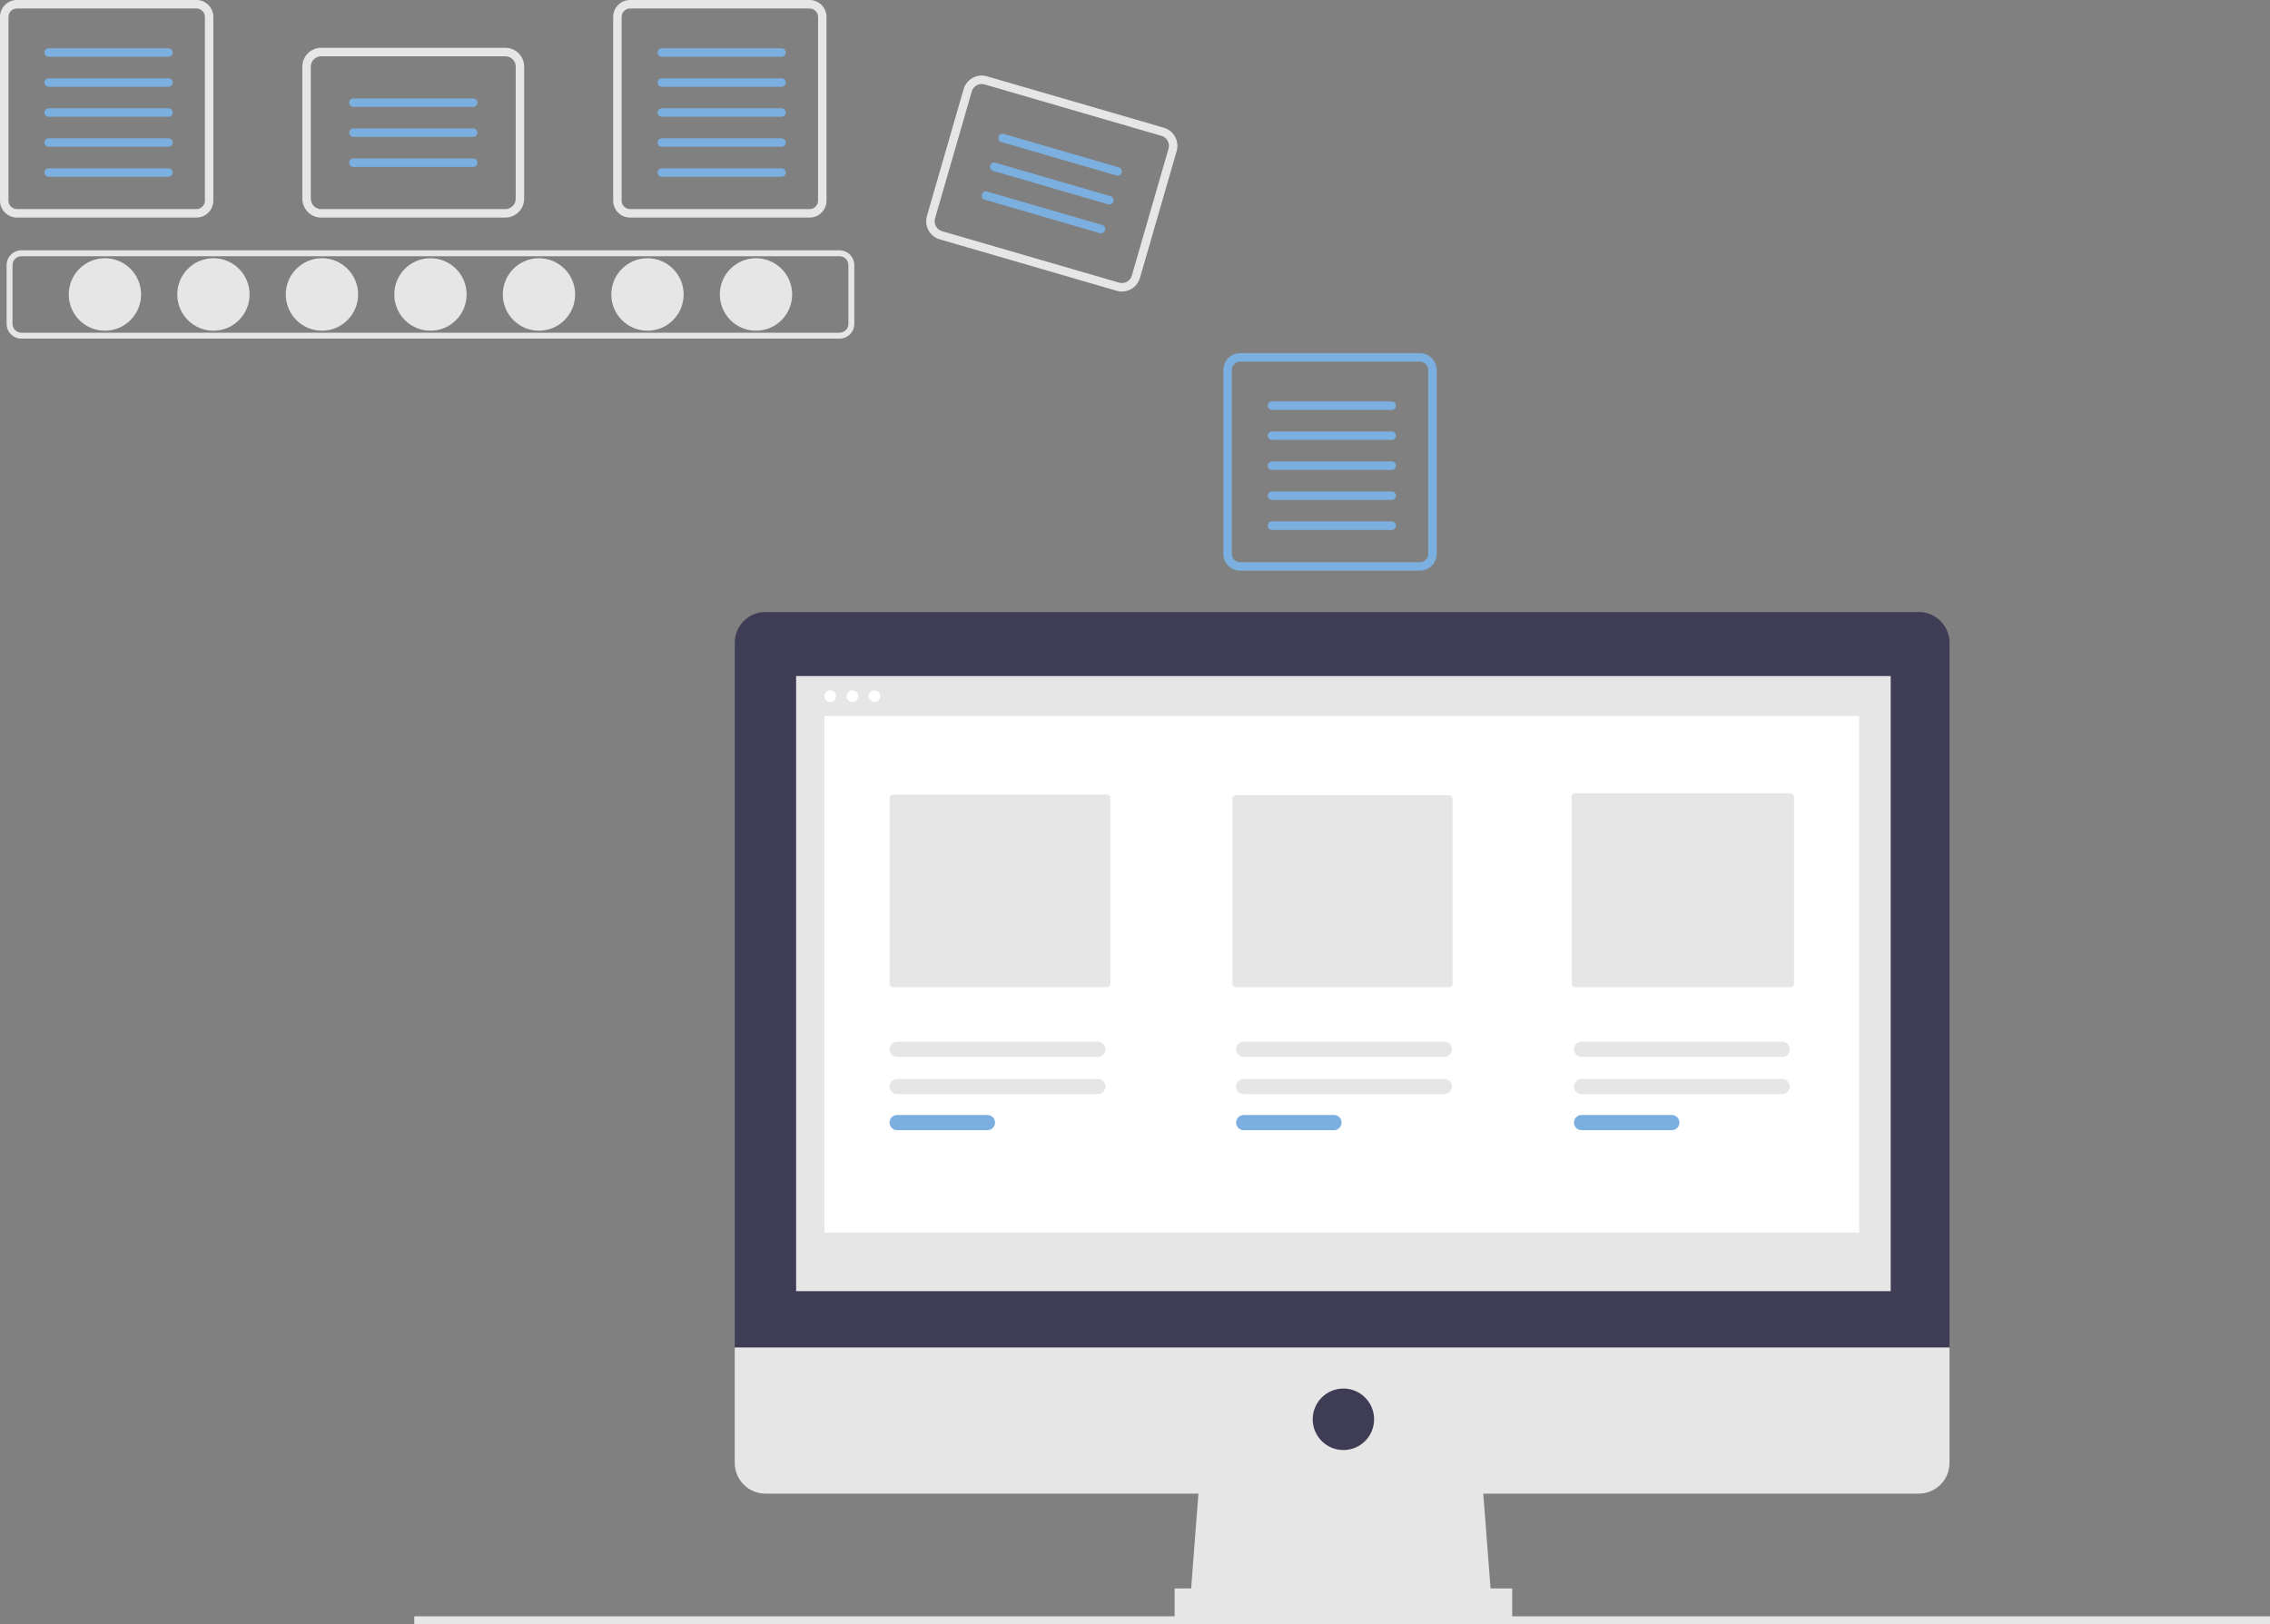 <svg width="299" height="214" viewBox="0 0 299 214" fill="none" xmlns="http://www.w3.org/2000/svg">
<rect x="0" y="0" width="299" height="214" fill="#808080" stroke="none"/>
<g clip-path="url(#clip0_197_168)">
<path d="M13.819 43.571C16.45 43.571 18.584 41.433 18.584 38.795C18.584 36.158 16.45 34.02 13.819 34.02C11.188 34.02 9.055 36.158 9.055 38.795C9.055 41.433 11.188 43.571 13.819 43.571Z" fill="#E6E6E6"/>
<path d="M28.112 43.571C30.743 43.571 32.876 41.433 32.876 38.795C32.876 36.158 30.743 34.02 28.112 34.02C25.481 34.02 23.348 36.158 23.348 38.795C23.348 41.433 25.481 43.571 28.112 43.571Z" fill="#E6E6E6"/>
<path d="M42.406 43.571C45.037 43.571 47.17 41.433 47.17 38.795C47.17 36.158 45.037 34.02 42.406 34.02C39.775 34.02 37.642 36.158 37.642 38.795C37.642 41.433 39.775 43.571 42.406 43.571Z" fill="#E6E6E6"/>
<path d="M56.699 43.571C59.33 43.571 61.463 41.433 61.463 38.795C61.463 36.158 59.33 34.02 56.699 34.02C54.068 34.02 51.935 36.158 51.935 38.795C51.935 41.433 54.068 43.571 56.699 43.571Z" fill="#E6E6E6"/>
<path d="M70.992 43.571C73.623 43.571 75.756 41.433 75.756 38.795C75.756 36.158 73.623 34.02 70.992 34.02C68.361 34.02 66.228 36.158 66.228 38.795C66.228 41.433 68.361 43.571 70.992 43.571Z" fill="#E6E6E6"/>
<path d="M85.285 43.571C87.916 43.571 90.049 41.433 90.049 38.795C90.049 36.158 87.916 34.02 85.285 34.02C82.654 34.02 80.52 36.158 80.52 38.795C80.52 41.433 82.654 43.571 85.285 43.571Z" fill="#E6E6E6"/>
<path d="M99.578 43.571C102.209 43.571 104.342 41.433 104.342 38.795C104.342 36.158 102.209 34.02 99.578 34.02C96.947 34.02 94.814 36.158 94.814 38.795C94.814 41.433 96.947 43.571 99.578 43.571Z" fill="#E6E6E6"/>
<path d="M110.588 44.612H2.81C2.296 44.611 1.803 44.407 1.44 44.042C1.076 43.678 0.872 43.184 0.871 42.669V34.924C0.872 34.409 1.076 33.915 1.44 33.55C1.803 33.186 2.296 32.981 2.81 32.98H110.588C111.102 32.981 111.595 33.186 111.958 33.55C112.322 33.915 112.526 34.409 112.527 34.924V42.669C112.526 43.184 112.322 43.678 111.958 44.042C111.595 44.407 111.102 44.611 110.588 44.612ZM2.81 33.758C2.502 33.758 2.206 33.881 1.988 34.1C1.77 34.318 1.647 34.615 1.647 34.924V42.669C1.647 42.978 1.77 43.274 1.988 43.493C2.206 43.711 2.502 43.834 2.81 43.835H110.588C110.896 43.834 111.192 43.711 111.41 43.493C111.628 43.274 111.751 42.978 111.751 42.669V34.924C111.751 34.615 111.628 34.318 111.41 34.1C111.192 33.881 110.896 33.758 110.588 33.758L2.81 33.758Z" fill="#E6E6E6"/>
<path d="M25.875 1.117C26.17 1.117 26.453 1.235 26.662 1.444C26.871 1.653 26.988 1.937 26.989 2.233V26.431C26.988 26.727 26.871 27.011 26.662 27.22C26.453 27.43 26.17 27.547 25.875 27.548H2.228C1.933 27.547 1.649 27.43 1.441 27.22C1.232 27.011 1.114 26.727 1.114 26.431V2.233C1.114 1.937 1.232 1.653 1.441 1.444C1.649 1.235 1.933 1.117 2.228 1.117L25.875 1.117ZM25.875 1.60389e-05H2.228C1.637 1.60389e-05 1.07 0.235 0.653 0.654C0.235 1.073 0 1.641 0 2.233V26.431C0 27.023 0.235 27.591 0.653 28.01C1.07 28.429 1.637 28.664 2.228 28.664H25.875C26.466 28.664 27.032 28.429 27.45 28.01C27.868 27.591 28.103 27.023 28.103 26.431V2.233C28.103 1.641 27.868 1.073 27.45 0.654C27.032 0.235 26.466 1.69681e-05 25.875 1.60389e-05Z" fill="#E6E6E6"/>
<path d="M22.186 7.477H6.409C6.336 7.477 6.263 7.463 6.195 7.436C6.127 7.408 6.065 7.367 6.013 7.315C5.961 7.263 5.92 7.201 5.891 7.133C5.863 7.065 5.849 6.992 5.849 6.919C5.849 6.845 5.863 6.772 5.891 6.704C5.92 6.636 5.961 6.575 6.013 6.523C6.065 6.471 6.127 6.43 6.195 6.402C6.263 6.374 6.336 6.36 6.409 6.36H22.186C22.259 6.36 22.332 6.374 22.4 6.402C22.468 6.43 22.53 6.471 22.582 6.523C22.634 6.575 22.675 6.636 22.704 6.704C22.732 6.772 22.747 6.845 22.747 6.919C22.747 6.992 22.732 7.065 22.704 7.133C22.675 7.201 22.634 7.263 22.582 7.315C22.53 7.367 22.468 7.408 22.4 7.436C22.332 7.463 22.259 7.477 22.186 7.477Z" fill="#7BAFDF"/>
<path d="M22.186 11.431H6.409C6.336 11.432 6.263 11.417 6.195 11.39C6.127 11.362 6.065 11.321 6.013 11.269C5.961 11.217 5.92 11.155 5.891 11.087C5.863 11.019 5.849 10.946 5.849 10.873C5.849 10.799 5.863 10.726 5.891 10.658C5.92 10.59 5.961 10.529 6.013 10.477C6.065 10.425 6.127 10.384 6.195 10.356C6.263 10.328 6.336 10.314 6.409 10.315H22.186C22.259 10.314 22.332 10.328 22.4 10.356C22.468 10.384 22.53 10.425 22.582 10.477C22.634 10.529 22.675 10.59 22.704 10.658C22.732 10.726 22.747 10.799 22.747 10.873C22.747 10.946 22.732 11.019 22.704 11.087C22.675 11.155 22.634 11.217 22.582 11.269C22.53 11.321 22.468 11.362 22.4 11.39C22.332 11.417 22.259 11.432 22.186 11.431Z" fill="#7BAFDF"/>
<path d="M22.186 15.384H6.409C6.336 15.385 6.263 15.371 6.195 15.343C6.127 15.315 6.065 15.274 6.013 15.222C5.961 15.17 5.92 15.108 5.891 15.04C5.863 14.972 5.849 14.899 5.849 14.826C5.849 14.752 5.863 14.679 5.891 14.611C5.92 14.543 5.961 14.482 6.013 14.43C6.065 14.378 6.127 14.337 6.195 14.309C6.263 14.281 6.336 14.267 6.409 14.268H22.186C22.259 14.267 22.332 14.281 22.4 14.309C22.468 14.337 22.53 14.378 22.582 14.43C22.634 14.482 22.675 14.543 22.704 14.611C22.732 14.679 22.747 14.752 22.747 14.826C22.747 14.899 22.732 14.972 22.704 15.04C22.675 15.108 22.634 15.17 22.582 15.222C22.53 15.274 22.468 15.315 22.4 15.343C22.332 15.371 22.259 15.385 22.186 15.384Z" fill="#7BAFDF"/>
<path d="M22.186 19.338H6.409C6.336 19.339 6.263 19.325 6.195 19.297C6.127 19.269 6.065 19.228 6.013 19.176C5.961 19.124 5.92 19.062 5.891 18.994C5.863 18.927 5.849 18.854 5.849 18.78C5.849 18.706 5.863 18.634 5.891 18.566C5.92 18.498 5.961 18.436 6.013 18.384C6.065 18.332 6.127 18.291 6.195 18.263C6.263 18.235 6.336 18.221 6.409 18.222H22.186C22.259 18.221 22.332 18.235 22.4 18.263C22.468 18.291 22.53 18.332 22.582 18.384C22.634 18.436 22.675 18.498 22.704 18.566C22.732 18.634 22.747 18.706 22.747 18.78C22.747 18.854 22.732 18.927 22.704 18.994C22.675 19.062 22.634 19.124 22.582 19.176C22.53 19.228 22.468 19.269 22.4 19.297C22.332 19.325 22.259 19.339 22.186 19.338Z" fill="#7BAFDF"/>
<path d="M22.186 23.292H6.41C6.262 23.292 6.12 23.234 6.016 23.129C5.911 23.024 5.853 22.882 5.853 22.734C5.853 22.586 5.911 22.444 6.016 22.339C6.12 22.235 6.262 22.176 6.41 22.176H22.186C22.334 22.176 22.476 22.235 22.58 22.339C22.685 22.444 22.744 22.586 22.744 22.734C22.744 22.882 22.685 23.024 22.58 23.129C22.476 23.234 22.334 23.292 22.186 23.292Z" fill="#7BAFDF"/>
<path d="M106.639 1.117C106.935 1.117 107.218 1.235 107.427 1.444C107.636 1.653 107.753 1.937 107.753 2.233V26.431C107.753 26.727 107.636 27.011 107.427 27.22C107.218 27.43 106.935 27.547 106.639 27.548H82.993C82.697 27.547 82.414 27.43 82.205 27.22C81.996 27.011 81.879 26.727 81.879 26.431V2.233C81.879 1.937 81.996 1.653 82.205 1.444C82.414 1.235 82.697 1.117 82.993 1.117L106.639 1.117ZM106.639 1.60389e-05H82.993C82.402 1.60389e-05 81.835 0.235 81.417 0.654C80.999 1.073 80.765 1.641 80.765 2.233V26.431C80.765 27.023 80.999 27.591 81.417 28.01C81.835 28.429 82.402 28.664 82.993 28.664H106.639C107.23 28.664 107.797 28.429 108.215 28.01C108.633 27.591 108.867 27.023 108.867 26.431V2.233C108.867 1.641 108.633 1.073 108.215 0.654C107.797 0.235 107.23 1.60389e-05 106.639 1.60389e-05Z" fill="#E6E6E6"/>
<path d="M102.951 7.477H87.174C87.1 7.477 87.028 7.463 86.96 7.436C86.891 7.408 86.83 7.367 86.778 7.315C86.725 7.263 86.684 7.201 86.656 7.133C86.628 7.065 86.613 6.992 86.613 6.919C86.613 6.845 86.628 6.772 86.656 6.704C86.684 6.636 86.725 6.575 86.778 6.523C86.83 6.471 86.891 6.43 86.96 6.402C87.028 6.374 87.1 6.36 87.174 6.36H102.951C103.098 6.361 103.239 6.42 103.342 6.525C103.446 6.63 103.504 6.771 103.504 6.919C103.504 7.066 103.446 7.208 103.342 7.312C103.239 7.417 103.098 7.476 102.951 7.477Z" fill="#7BAFDF"/>
<path d="M102.951 11.431H87.174C87.1 11.432 87.028 11.417 86.96 11.39C86.891 11.362 86.83 11.321 86.778 11.269C86.725 11.217 86.684 11.155 86.656 11.087C86.628 11.019 86.613 10.946 86.613 10.873C86.613 10.799 86.628 10.726 86.656 10.658C86.684 10.59 86.725 10.529 86.778 10.477C86.83 10.425 86.891 10.384 86.96 10.356C87.028 10.328 87.1 10.314 87.174 10.315H102.951C103.098 10.315 103.239 10.375 103.342 10.479C103.446 10.584 103.504 10.725 103.504 10.873C103.504 11.02 103.446 11.162 103.342 11.266C103.239 11.371 103.098 11.43 102.951 11.431Z" fill="#7BAFDF"/>
<path d="M102.951 15.384H87.174C87.1 15.385 87.028 15.371 86.96 15.343C86.891 15.315 86.83 15.274 86.778 15.222C86.725 15.17 86.684 15.108 86.656 15.04C86.628 14.972 86.613 14.899 86.613 14.826C86.613 14.752 86.628 14.679 86.656 14.611C86.684 14.543 86.725 14.482 86.778 14.43C86.83 14.378 86.891 14.337 86.96 14.309C87.028 14.281 87.1 14.267 87.174 14.268H102.951C103.098 14.268 103.239 14.328 103.342 14.432C103.446 14.537 103.504 14.678 103.504 14.826C103.504 14.973 103.446 15.115 103.342 15.22C103.239 15.324 103.098 15.383 102.951 15.384Z" fill="#7BAFDF"/>
<path d="M102.951 19.338H87.174C87.1 19.339 87.028 19.325 86.96 19.297C86.891 19.269 86.83 19.228 86.778 19.176C86.725 19.124 86.684 19.062 86.656 18.994C86.628 18.927 86.613 18.854 86.613 18.78C86.613 18.706 86.628 18.634 86.656 18.566C86.684 18.498 86.725 18.436 86.778 18.384C86.83 18.332 86.891 18.291 86.96 18.263C87.028 18.235 87.1 18.221 87.174 18.222H102.951C103.098 18.223 103.239 18.282 103.342 18.386C103.446 18.491 103.504 18.633 103.504 18.78C103.504 18.927 103.446 19.069 103.342 19.174C103.239 19.278 103.098 19.337 102.951 19.338Z" fill="#7BAFDF"/>
<path d="M102.951 23.292H87.174C87.026 23.292 86.885 23.234 86.78 23.129C86.676 23.024 86.617 22.882 86.617 22.734C86.617 22.586 86.676 22.444 86.78 22.339C86.885 22.235 87.026 22.176 87.174 22.176H102.951C103.099 22.176 103.241 22.235 103.345 22.339C103.45 22.444 103.508 22.586 103.508 22.734C103.508 22.882 103.45 23.024 103.345 23.129C103.241 23.234 103.099 23.292 102.951 23.292Z" fill="#7BAFDF"/>
<path d="M187.012 47.643C187.307 47.643 187.59 47.761 187.799 47.971C188.008 48.18 188.125 48.464 188.126 48.76V72.957C188.125 73.254 188.008 73.537 187.799 73.747C187.59 73.956 187.307 74.074 187.012 74.074H163.365C163.069 74.074 162.786 73.956 162.577 73.747C162.369 73.537 162.251 73.254 162.251 72.957V48.76C162.251 48.464 162.369 48.18 162.577 47.971C162.786 47.761 163.069 47.643 163.365 47.643L187.012 47.643ZM187.012 46.526H163.365C162.774 46.526 162.207 46.762 161.789 47.181C161.371 47.599 161.137 48.167 161.137 48.76V72.957C161.137 73.55 161.371 74.118 161.789 74.537C162.207 74.956 162.774 75.191 163.365 75.191H187.012C187.602 75.191 188.169 74.956 188.587 74.537C189.005 74.118 189.24 73.55 189.24 72.957V48.76C189.24 48.167 189.005 47.599 188.587 47.181C188.169 46.762 187.602 46.526 187.012 46.526Z" fill="#7BAFDF"/>
<path d="M183.323 54.004H167.546C167.472 54.005 167.4 53.991 167.332 53.963C167.264 53.935 167.202 53.894 167.15 53.842C167.098 53.79 167.056 53.728 167.028 53.66C167 53.593 166.985 53.52 166.985 53.446C166.985 53.372 167 53.3 167.028 53.232C167.056 53.164 167.098 53.102 167.15 53.05C167.202 52.998 167.264 52.957 167.332 52.929C167.4 52.901 167.472 52.887 167.546 52.888H183.323C183.47 52.889 183.611 52.948 183.714 53.052C183.818 53.157 183.876 53.298 183.876 53.446C183.876 53.593 183.818 53.735 183.714 53.84C183.611 53.944 183.47 54.003 183.323 54.004Z" fill="#7BAFDF"/>
<path d="M183.323 57.958H167.546C167.399 57.958 167.257 57.899 167.152 57.794C167.048 57.689 166.989 57.547 166.989 57.399C166.989 57.251 167.048 57.109 167.152 57.004C167.257 56.9 167.399 56.841 167.546 56.841H183.323C183.471 56.841 183.613 56.9 183.717 57.004C183.822 57.109 183.88 57.251 183.88 57.399C183.88 57.547 183.822 57.689 183.717 57.794C183.613 57.899 183.471 57.958 183.323 57.958Z" fill="#7BAFDF"/>
<path d="M183.323 61.912H167.546C167.473 61.912 167.4 61.898 167.332 61.87C167.264 61.842 167.202 61.801 167.15 61.749C167.098 61.697 167.057 61.636 167.029 61.568C167.001 61.5 166.986 61.427 166.986 61.353C166.986 61.28 167.001 61.207 167.029 61.139C167.057 61.071 167.098 61.009 167.15 60.958C167.202 60.906 167.264 60.864 167.332 60.837C167.4 60.809 167.473 60.795 167.546 60.795H183.323C183.47 60.796 183.611 60.855 183.715 60.96C183.818 61.064 183.877 61.206 183.877 61.353C183.877 61.501 183.818 61.642 183.715 61.747C183.611 61.851 183.47 61.911 183.323 61.912Z" fill="#7BAFDF"/>
<path d="M183.323 65.865H167.546C167.472 65.865 167.4 65.851 167.332 65.823C167.264 65.795 167.202 65.754 167.15 65.702C167.098 65.65 167.056 65.589 167.028 65.521C167 65.453 166.985 65.38 166.985 65.306C166.985 65.233 167 65.16 167.028 65.092C167.056 65.024 167.098 64.962 167.15 64.91C167.202 64.859 167.264 64.817 167.332 64.79C167.4 64.762 167.472 64.748 167.546 64.748H183.323C183.47 64.749 183.611 64.808 183.714 64.913C183.818 65.017 183.876 65.159 183.876 65.306C183.876 65.454 183.818 65.595 183.714 65.7C183.611 65.805 183.47 65.864 183.323 65.865Z" fill="#7BAFDF"/>
<path d="M183.323 69.819H167.546C167.472 69.819 167.4 69.805 167.332 69.777C167.264 69.749 167.202 69.708 167.15 69.656C167.098 69.605 167.056 69.543 167.028 69.475C167 69.407 166.985 69.334 166.985 69.26C166.985 69.187 167 69.114 167.028 69.046C167.056 68.978 167.098 68.916 167.15 68.865C167.202 68.813 167.264 68.772 167.332 68.744C167.4 68.716 167.472 68.702 167.546 68.702H183.323C183.47 68.703 183.611 68.762 183.714 68.867C183.818 68.972 183.876 69.113 183.876 69.26C183.876 69.408 183.818 69.549 183.714 69.654C183.611 69.759 183.47 69.818 183.323 69.819Z" fill="#7BAFDF"/>
<path d="M66.566 28.665H42.3C41.644 28.664 41.015 28.402 40.551 27.937C40.087 27.472 39.826 26.841 39.825 26.184V8.778C39.826 8.12 40.087 7.49 40.551 7.025C41.015 6.559 41.644 6.298 42.3 6.297H66.566C67.223 6.298 67.852 6.559 68.316 7.024C68.78 7.49 69.041 8.12 69.042 8.778V26.184C69.041 26.841 68.78 27.472 68.316 27.937C67.852 28.402 67.223 28.664 66.566 28.665ZM42.3 7.414C41.94 7.414 41.593 7.558 41.338 7.814C41.083 8.07 40.94 8.416 40.939 8.778V26.184C40.94 26.545 41.083 26.892 41.338 27.148C41.593 27.404 41.94 27.548 42.3 27.548H66.566C66.927 27.548 67.273 27.404 67.529 27.148C67.784 26.892 67.927 26.545 67.928 26.184V8.778C67.927 8.416 67.784 8.07 67.529 7.814C67.273 7.558 66.927 7.414 66.566 7.414H42.3Z" fill="#E6E6E6"/>
<path d="M62.322 14.085H46.545C46.398 14.085 46.257 14.025 46.153 13.921C46.049 13.816 45.991 13.675 45.991 13.527C45.991 13.38 46.049 13.238 46.153 13.133C46.257 13.029 46.398 12.97 46.545 12.969H62.322C62.395 12.968 62.468 12.982 62.536 13.01C62.604 13.038 62.666 13.079 62.718 13.131C62.77 13.183 62.811 13.245 62.84 13.313C62.868 13.381 62.882 13.454 62.882 13.527C62.882 13.601 62.868 13.674 62.84 13.742C62.811 13.809 62.77 13.871 62.718 13.923C62.666 13.975 62.604 14.016 62.536 14.044C62.468 14.072 62.395 14.086 62.322 14.085Z" fill="#7BAFDF"/>
<path d="M62.322 18.038H46.545C46.398 18.038 46.257 17.978 46.153 17.874C46.049 17.769 45.991 17.628 45.991 17.48C45.991 17.333 46.049 17.191 46.153 17.087C46.257 16.982 46.398 16.923 46.545 16.922H62.322C62.395 16.921 62.468 16.936 62.536 16.963C62.604 16.991 62.666 17.032 62.718 17.084C62.77 17.136 62.811 17.198 62.84 17.266C62.868 17.334 62.882 17.407 62.882 17.48C62.882 17.554 62.868 17.627 62.84 17.695C62.811 17.763 62.77 17.824 62.718 17.876C62.666 17.928 62.604 17.969 62.536 17.997C62.468 18.025 62.395 18.039 62.322 18.038Z" fill="#7BAFDF"/>
<path d="M62.322 21.993H46.545C46.398 21.992 46.257 21.933 46.153 21.828C46.049 21.723 45.991 21.582 45.991 21.434C45.991 21.287 46.049 21.145 46.153 21.041C46.257 20.936 46.398 20.877 46.545 20.876H62.322C62.395 20.875 62.468 20.89 62.536 20.918C62.604 20.945 62.666 20.986 62.718 21.038C62.77 21.09 62.811 21.152 62.84 21.22C62.868 21.288 62.882 21.361 62.882 21.434C62.882 21.508 62.868 21.581 62.84 21.649C62.811 21.717 62.77 21.778 62.718 21.83C62.666 21.882 62.604 21.923 62.536 21.951C62.468 21.979 62.395 21.993 62.322 21.993Z" fill="#7BAFDF"/>
<path d="M147.085 38.309L123.779 31.534C123.149 31.35 122.618 30.923 122.301 30.347C121.985 29.771 121.909 29.092 122.091 28.46L126.928 11.744C127.111 11.112 127.537 10.579 128.112 10.262C128.687 9.945 129.364 9.869 129.994 10.052L153.3 16.826C153.93 17.01 154.462 17.437 154.778 18.014C155.095 18.59 155.17 19.269 154.988 19.901L150.152 36.617C149.968 37.249 149.542 37.782 148.967 38.099C148.393 38.416 147.716 38.492 147.085 38.309ZM129.684 11.124C129.337 11.024 128.965 11.065 128.649 11.24C128.333 11.414 128.098 11.707 127.998 12.055L123.161 28.771C123.061 29.119 123.103 29.492 123.277 29.809C123.451 30.126 123.743 30.361 124.09 30.462L147.395 37.237C147.742 37.337 148.114 37.296 148.431 37.121C148.747 36.947 148.981 36.654 149.082 36.306L153.918 19.59C154.018 19.242 153.977 18.869 153.803 18.552C153.629 18.235 153.336 18 152.99 17.899L129.684 11.124Z" fill="#E6E6E6"/>
<path d="M147.059 23.122L131.907 18.717C131.765 18.676 131.646 18.58 131.575 18.45C131.504 18.32 131.487 18.168 131.528 18.026C131.569 17.884 131.665 17.764 131.794 17.692C131.923 17.621 132.075 17.604 132.217 17.645L147.37 22.05C147.512 22.091 147.631 22.187 147.702 22.317C147.774 22.446 147.791 22.599 147.749 22.741C147.708 22.884 147.612 23.004 147.483 23.075C147.354 23.146 147.201 23.163 147.059 23.122Z" fill="#7BAFDF"/>
<path d="M145.961 26.919L130.808 22.515C130.738 22.494 130.672 22.46 130.615 22.414C130.558 22.368 130.511 22.312 130.475 22.247C130.44 22.183 130.418 22.113 130.41 22.04C130.402 21.967 130.408 21.893 130.428 21.823C130.449 21.752 130.483 21.687 130.528 21.629C130.574 21.572 130.631 21.524 130.695 21.489C130.759 21.454 130.829 21.431 130.902 21.423C130.975 21.415 131.048 21.422 131.118 21.442L146.271 25.847C146.413 25.888 146.532 25.984 146.603 26.114C146.674 26.244 146.691 26.396 146.65 26.538C146.609 26.68 146.513 26.8 146.384 26.872C146.255 26.943 146.103 26.96 145.961 26.919Z" fill="#7BAFDF"/>
<path d="M144.862 30.716L129.709 26.311C129.568 26.27 129.448 26.174 129.377 26.044C129.306 25.914 129.29 25.762 129.331 25.62C129.372 25.478 129.467 25.358 129.597 25.286C129.726 25.215 129.878 25.198 130.02 25.239L145.172 29.643C145.314 29.685 145.434 29.781 145.505 29.91C145.576 30.04 145.593 30.193 145.552 30.335C145.511 30.477 145.415 30.597 145.286 30.669C145.156 30.74 145.004 30.757 144.862 30.716Z" fill="#7BAFDF"/>
<path d="M299 212.949H54.565V214H299V212.949Z" fill="#E6E6E6"/>
<path d="M196.488 211.305H156.739L158.087 193.747H195.141L196.488 211.305Z" fill="#E6E6E6"/>
<path d="M199.183 209.279H154.719V213.331H199.183V209.279Z" fill="#E6E6E6"/>
<path d="M252.743 80.631H100.822C99.749 80.631 98.721 81.058 97.963 81.818C97.205 82.578 96.779 83.608 96.779 84.683V177.54H256.785V84.683C256.785 84.151 256.68 83.624 256.477 83.132C256.274 82.641 255.976 82.194 255.601 81.818C255.226 81.441 254.78 81.143 254.289 80.939C253.799 80.736 253.273 80.631 252.743 80.631Z" fill="#3F3D56"/>
<path d="M96.779 177.54V192.735C96.779 193.267 96.884 193.794 97.087 194.285C97.29 194.777 97.588 195.224 97.963 195.6C98.339 195.976 98.784 196.275 99.275 196.478C99.765 196.682 100.291 196.787 100.822 196.787H252.743C253.815 196.787 254.843 196.36 255.601 195.6C256.359 194.84 256.785 193.809 256.785 192.735V177.54H96.779Z" fill="#E6E6E6"/>
<path d="M249.038 89.072H104.864V170.111H249.038V89.072Z" fill="#E6E6E6"/>
<path d="M176.95 191.046C179.183 191.046 180.993 189.232 180.993 186.994C180.993 184.756 179.183 182.942 176.95 182.942C174.718 182.942 172.908 184.756 172.908 186.994C172.908 189.232 174.718 191.046 176.95 191.046Z" fill="#3F3D56"/>
<path d="M109.36 92.495C109.784 92.495 110.127 92.151 110.127 91.726C110.127 91.301 109.784 90.957 109.36 90.957C108.936 90.957 108.593 91.301 108.593 91.726C108.593 92.151 108.936 92.495 109.36 92.495Z" fill="white"/>
<path d="M112.271 92.495C112.695 92.495 113.038 92.151 113.038 91.726C113.038 91.301 112.695 90.957 112.271 90.957C111.847 90.957 111.504 91.301 111.504 91.726C111.504 92.151 111.847 92.495 112.271 92.495Z" fill="white"/>
<path d="M115.183 92.495C115.607 92.495 115.95 92.151 115.95 91.726C115.95 91.301 115.607 90.957 115.183 90.957C114.759 90.957 114.416 91.301 114.416 91.726C114.416 92.151 114.759 92.495 115.183 92.495Z" fill="white"/>
<path d="M244.883 94.339H108.593V162.398H244.883V94.339Z" fill="white"/>
<path d="M117.652 104.691C117.524 104.692 117.402 104.742 117.311 104.833C117.221 104.924 117.17 105.046 117.17 105.174V129.587C117.17 129.715 117.221 129.838 117.311 129.928C117.402 130.019 117.524 130.07 117.652 130.07H145.777C145.905 130.07 146.027 130.019 146.117 129.928C146.208 129.838 146.259 129.715 146.259 129.587V105.174C146.259 105.046 146.208 104.924 146.117 104.833C146.027 104.742 145.905 104.692 145.777 104.691H117.652Z" fill="#E6E6E6"/>
<path d="M162.811 104.77C162.683 104.77 162.561 104.821 162.47 104.911C162.38 105.002 162.329 105.124 162.329 105.252V129.587C162.329 129.715 162.38 129.837 162.47 129.928C162.561 130.019 162.683 130.069 162.811 130.07H190.847C190.974 130.069 191.097 130.018 191.187 129.928C191.277 129.837 191.328 129.715 191.328 129.587V105.252C191.328 105.124 191.277 105.002 191.187 104.911C191.097 104.821 190.974 104.77 190.847 104.77H162.811Z" fill="#E6E6E6"/>
<path d="M207.495 104.515C207.368 104.515 207.245 104.566 207.155 104.656C207.065 104.747 207.014 104.87 207.014 104.998V129.587C207.014 129.715 207.065 129.838 207.155 129.928C207.245 130.019 207.368 130.07 207.495 130.07H235.822C235.95 130.07 236.073 130.019 236.163 129.928C236.253 129.838 236.304 129.715 236.304 129.587V104.998C236.304 104.87 236.253 104.747 236.163 104.656C236.073 104.566 235.95 104.515 235.822 104.515H207.495Z" fill="#E6E6E6"/>
<path d="M118.166 142.154C117.902 142.155 117.649 142.26 117.463 142.447C117.277 142.635 117.172 142.888 117.172 143.153C117.172 143.417 117.277 143.671 117.463 143.858C117.649 144.045 117.902 144.151 118.166 144.151H144.609C144.873 144.151 145.126 144.045 145.313 143.858C145.499 143.671 145.604 143.417 145.604 143.153C145.604 142.888 145.499 142.635 145.313 142.447C145.126 142.26 144.873 142.155 144.609 142.154H118.166Z" fill="#E6E6E6"/>
<path d="M118.166 146.903C117.902 146.904 117.649 147.009 117.463 147.196C117.277 147.384 117.172 147.637 117.172 147.902C117.172 148.166 117.277 148.42 117.463 148.607C117.649 148.795 117.902 148.9 118.166 148.901H130.072C130.336 148.9 130.589 148.795 130.775 148.607C130.962 148.42 131.066 148.166 131.066 147.902C131.066 147.637 130.962 147.384 130.775 147.196C130.589 147.009 130.336 146.904 130.072 146.903H118.166Z" fill="#7BAFDF"/>
<path d="M163.81 142.154C163.546 142.155 163.293 142.26 163.107 142.447C162.92 142.635 162.815 142.888 162.815 143.153C162.815 143.417 162.92 143.671 163.107 143.858C163.293 144.045 163.546 144.151 163.81 144.151H190.253C190.517 144.151 190.77 144.045 190.956 143.858C191.143 143.671 191.247 143.417 191.247 143.153C191.247 142.888 191.143 142.635 190.956 142.447C190.77 142.26 190.517 142.155 190.253 142.154H163.81Z" fill="#E6E6E6"/>
<path d="M163.81 146.903C163.546 146.904 163.293 147.009 163.107 147.196C162.92 147.384 162.815 147.637 162.815 147.902C162.815 148.166 162.92 148.42 163.107 148.607C163.293 148.795 163.546 148.9 163.81 148.901H175.716C175.98 148.9 176.233 148.795 176.419 148.607C176.606 148.42 176.71 148.166 176.71 147.902C176.71 147.637 176.606 147.384 176.419 147.196C176.233 147.009 175.98 146.904 175.716 146.903H163.81Z" fill="#7BAFDF"/>
<path d="M208.314 142.154C208.05 142.155 207.797 142.26 207.61 142.447C207.424 142.635 207.319 142.888 207.319 143.153C207.319 143.417 207.424 143.671 207.61 143.858C207.797 144.045 208.05 144.151 208.314 144.151H234.757C235.021 144.151 235.274 144.045 235.46 143.858C235.646 143.671 235.751 143.417 235.751 143.153C235.751 142.888 235.646 142.635 235.46 142.447C235.274 142.26 235.021 142.155 234.757 142.154H208.314Z" fill="#E6E6E6"/>
<path d="M118.166 137.249C117.902 137.25 117.649 137.355 117.463 137.542C117.277 137.729 117.172 137.983 117.172 138.248C117.172 138.512 117.277 138.766 117.463 138.953C117.649 139.14 117.902 139.246 118.166 139.246H144.609C144.873 139.246 145.126 139.14 145.313 138.953C145.499 138.766 145.604 138.512 145.604 138.248C145.604 137.983 145.499 137.729 145.313 137.542C145.126 137.355 144.873 137.25 144.609 137.249H118.166Z" fill="#E6E6E6"/>
<path d="M163.81 137.249C163.546 137.25 163.293 137.355 163.107 137.542C162.92 137.729 162.815 137.983 162.815 138.248C162.815 138.512 162.92 138.766 163.107 138.953C163.293 139.14 163.546 139.246 163.81 139.246H190.253C190.517 139.246 190.77 139.14 190.956 138.953C191.143 138.766 191.247 138.512 191.247 138.248C191.247 137.983 191.143 137.729 190.956 137.542C190.77 137.355 190.517 137.25 190.253 137.249H163.81Z" fill="#E6E6E6"/>
<path d="M208.314 137.249C208.05 137.25 207.797 137.355 207.61 137.542C207.424 137.729 207.319 137.983 207.319 138.248C207.319 138.512 207.424 138.766 207.61 138.953C207.797 139.14 208.05 139.246 208.314 139.246H234.757C235.021 139.246 235.274 139.14 235.46 138.953C235.646 138.766 235.751 138.512 235.751 138.248C235.751 137.983 235.646 137.729 235.46 137.542C235.274 137.355 235.021 137.25 234.757 137.249H208.314Z" fill="#E6E6E6"/>
<path d="M208.313 146.903C208.049 146.904 207.796 147.009 207.61 147.196C207.423 147.384 207.318 147.637 207.318 147.902C207.318 148.166 207.423 148.42 207.61 148.607C207.796 148.795 208.049 148.9 208.313 148.901H220.218C220.482 148.9 220.735 148.795 220.922 148.607C221.108 148.42 221.213 148.166 221.213 147.902C221.213 147.637 221.108 147.384 220.922 147.196C220.735 147.009 220.482 146.904 220.218 146.903H208.313Z" fill="#7BAFDF"/>
</g>
<defs>
<clipPath id="clip0_197_168">
<rect width="299" height="214" fill="white"/>
</clipPath>
</defs>
</svg>
